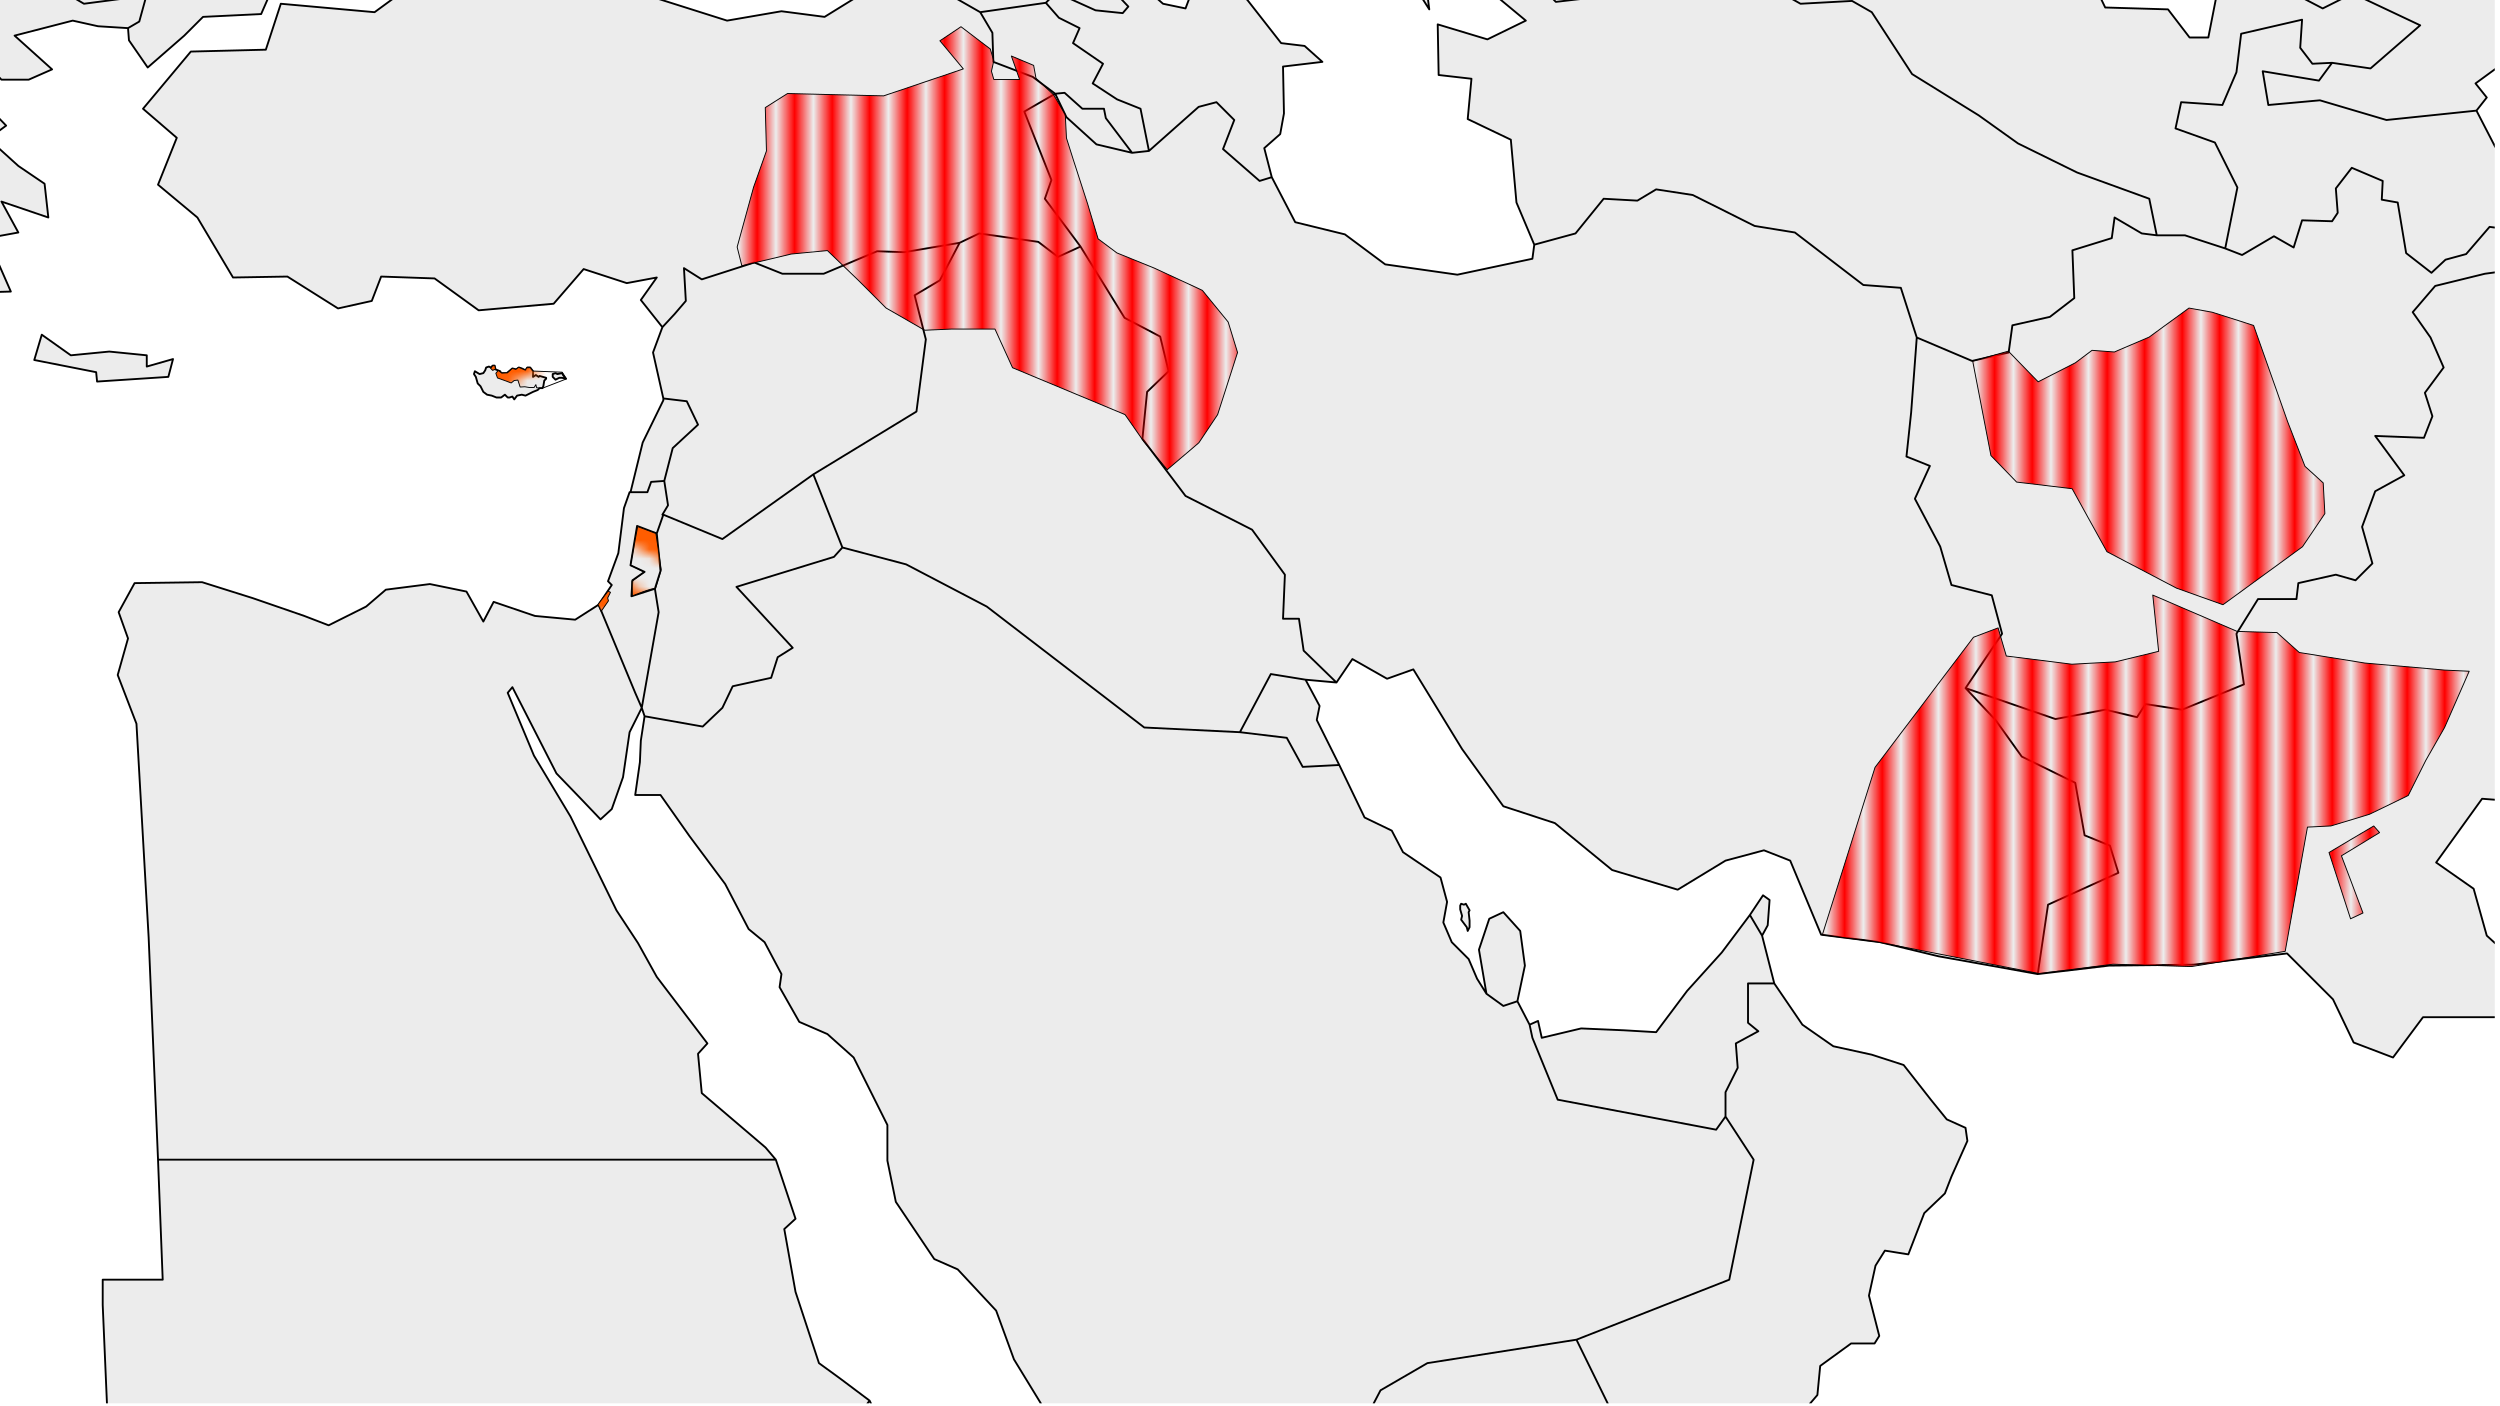 <?xml version="1.0" encoding="UTF-8" standalone="no"?>
<!--
*************Map created by Simplemaps.com********************		
*************Attribution is highly appreciated!***************
*************http://simplemaps.com****************************

The MIT License (MIT)

Copyright (c) 2020 Pareto Softare, LLC DBA Simplemaps.com

Permission is hereby granted, free of charge, to any person obtaining a copy
of this software and associated documentation files (the "Software"), to deal
in the Software without restriction, including without limitation the rights
to use, copy, modify, merge, publish, distribute, sublicense, and/or sell
copies of the Software, and to permit persons to whom the Software is
furnished to do so, subject to the following conditions:

The above copyright notice and this permission notice shall be included in
all copies or substantial portions of the Software.

THE SOFTWARE IS PROVIDED "AS IS", WITHOUT WARRANTY OF ANY KIND, EXPRESS OR
IMPLIED, INCLUDING BUT NOT LIMITED TO THE WARRANTIES OF MERCHANTABILITY,
FITNESS FOR A PARTICULAR PURPOSE AND NONINFRINGEMENT. IN NO EVENT SHALL THE
AUTHORS OR COPYRIGHT HOLDERS BE LIABLE FOR ANY CLAIM, DAMAGES OR OTHER
LIABILITY, WHETHER IN AN ACTION OF CONTRACT, TORT OR OTHERWISE, ARISING FROM,
OUT OF OR IN CONNECTION WITH THE SOFTWARE OR THE USE OR OTHER DEALINGS IN
THE SOFTWARE.

-->

<svg
   baseprofile="tiny"
   fill="#ececec"
   height="540"
   stroke="#000000"
   stroke-linecap="round"
   stroke-linejoin="round"
   stroke-width="0.2"
   version="1.2"
   viewbox="0 0 2000 857"
   width="960"
   id="svg301"
   sodipodi:docname="middle-east.svg"
   inkscape:version="1.3.2 (091e20e, 2023-11-25, custom)"
   xml:space="preserve"
   viewBox="95.784 75.68 266.667 150"
   xmlns:inkscape="http://www.inkscape.org/namespaces/inkscape"
   xmlns:sodipodi="http://sodipodi.sourceforge.net/DTD/sodipodi-0.dtd"
   xmlns:xlink="http://www.w3.org/1999/xlink"
   xmlns="http://www.w3.org/2000/svg"
   xmlns:svg="http://www.w3.org/2000/svg"><defs
     id="defs301"><pattern
       inkscape:collect="always"
       xlink:href="#Wave 2"
       preserveAspectRatio="xMidYMid"
       id="pattern379"
       patternTransform="translate(-577.461,615.78)"
       x="0"
       y="0" /><pattern
       inkscape:collect="always"
       xlink:href="#Wave 2"
       preserveAspectRatio="xMidYMid"
       id="pattern376"
       patternTransform="translate(-577.461,615.78)" /><pattern
       inkscape:collect="always"
       xlink:href="#Strips2_1"
       preserveAspectRatio="xMidYMid"
       id="pattern360"
       patternTransform="matrix(2,0,0,2,-1012.461,-161.22)"
       x="0"
       y="0" /><pattern
       inkscape:collect="always"
       xlink:href="#Strips2_1"
       preserveAspectRatio="xMidYMid"
       id="pattern359"
       patternTransform="matrix(2,0,0,2,-1012.461,-161.22)"
       x="0"
       y="0" /><pattern
       inkscape:collect="always"
       xlink:href="#Strips2_1"
       preserveAspectRatio="xMidYMid"
       id="pattern309"
       patternTransform="matrix(2,0,0,2,-1012.461,-161.22)"
       x="0"
       y="0" /><pattern
       patternUnits="userSpaceOnUse"
       width="30"
       height="9"
       patternTransform="translate(435,777)"
       preserveAspectRatio="xMidYMid"
       style="fill:#ff5d00"
       id="Wave 2"
       inkscape:collect="always"
       inkscape:isstock="true"
       inkscape:label="Wave 2"><path
         id="path315"
         style="stroke:none;stroke-linecap:butt;stroke-linejoin:bevel;paint-order:stroke markers fill;stop-color:#000000"
         d="M 8,9 15,5.5 22,9 Z M 0,9 V 4 L 8,0 h 14 l 8,4 V 9 L 15,1 Z"
         sodipodi:nodetypes="cccccccccccc" /></pattern><pattern
       inkscape:collect="always"
       patternUnits="userSpaceOnUse"
       width="1.5"
       height="1"
       patternTransform="translate(0,0) scale(2,2)"
       preserveAspectRatio="xMidYMid"
       id="Strips2_1"
       style="fill:#ff0000"
       inkscape:stockid="Stripes 12 (2:1)"
       inkscape:isstock="true"
       inkscape:label="Stripes 12 (2:1)"><rect
         style="stroke:none"
         x="0"
         y="-0.5"
         width="1"
         height="2"
         id="rect197" /></pattern><clipPath
       clipPathUnits="userSpaceOnUse"
       id="clipPath5"><rect
         style="fill:#000000;stroke:#000000;stroke-width:0;stroke-linejoin:bevel;paint-order:stroke markers fill;stop-color:#000000"
         id="rect5-4"
         width="20"
         height="200"
         x="530"
         y="595" /></clipPath><clipPath
       clipPathUnits="userSpaceOnUse"
       id="clipPath1"><rect
         style="fill:#000000;fill-opacity:0;stroke:#000000;stroke-width:0.028"
         id="rect2"
         width="266.11"
         height="149.687"
         x="95.784"
         y="75.68" /></clipPath><clipPath
       clipPathUnits="userSpaceOnUse"
       id="clipPath2"><rect
         style="fill:#000000;fill-opacity:0;stroke:#000000;stroke-width:0.028"
         id="rect3"
         width="266.11"
         height="149.687"
         x="95.784"
         y="75.68" /></clipPath><clipPath
       clipPathUnits="userSpaceOnUse"
       id="clipPath3"><rect
         style="fill:#000000;fill-opacity:0;stroke:#000000;stroke-width:0.028"
         id="rect4"
         width="266.11"
         height="149.687"
         x="95.784"
         y="75.68" /></clipPath><clipPath
       clipPathUnits="userSpaceOnUse"
       id="clipPath4"><rect
         style="fill:#000000;fill-opacity:0;stroke:#000000;stroke-width:0.028"
         id="rect5"
         width="266.11"
         height="149.687"
         x="95.784"
         y="75.68" /></clipPath><clipPath
       clipPathUnits="userSpaceOnUse"
       id="clipPath6"><rect
         style="fill:#000000;fill-opacity:0;stroke:#000000;stroke-width:0.028"
         id="rect6"
         width="266.11"
         height="149.687"
         x="95.784"
         y="75.68" /></clipPath><clipPath
       clipPathUnits="userSpaceOnUse"
       id="clipPath7"><rect
         style="fill:#000000;fill-opacity:0;stroke:#000000;stroke-width:0.028"
         id="rect7"
         width="266.11"
         height="149.687"
         x="95.784"
         y="75.68" /></clipPath><clipPath
       clipPathUnits="userSpaceOnUse"
       id="clipPath8"><rect
         style="fill:#000000;fill-opacity:0;stroke:#000000;stroke-width:0.028"
         id="rect8"
         width="266.11"
         height="149.687"
         x="95.784"
         y="75.68" /></clipPath><clipPath
       clipPathUnits="userSpaceOnUse"
       id="clipPath9"><rect
         style="fill:#000000;fill-opacity:0;stroke:#000000;stroke-width:0.028"
         id="rect9"
         width="266.11"
         height="149.687"
         x="95.784"
         y="75.68" /></clipPath><clipPath
       clipPathUnits="userSpaceOnUse"
       id="clipPath10"><rect
         style="fill:#000000;fill-opacity:0;stroke:#000000;stroke-width:0.028"
         id="rect10"
         width="266.11"
         height="149.687"
         x="95.784"
         y="75.68" /></clipPath><clipPath
       clipPathUnits="userSpaceOnUse"
       id="clipPath11"><rect
         style="fill:#000000;fill-opacity:0;stroke:#000000;stroke-width:0.028"
         id="rect11"
         width="266.11"
         height="149.687"
         x="95.784"
         y="75.68" /></clipPath><clipPath
       clipPathUnits="userSpaceOnUse"
       id="clipPath12"><rect
         style="fill:#000000;fill-opacity:0;stroke:#000000;stroke-width:0.028"
         id="rect12"
         width="266.11"
         height="149.687"
         x="95.784"
         y="75.68" /></clipPath><clipPath
       clipPathUnits="userSpaceOnUse"
       id="clipPath13"><rect
         style="fill:#000000;fill-opacity:0;stroke:#000000;stroke-width:0.028"
         id="rect13"
         width="266.11"
         height="149.687"
         x="95.784"
         y="75.68" /></clipPath><clipPath
       clipPathUnits="userSpaceOnUse"
       id="clipPath14"><rect
         style="fill:#000000;fill-opacity:0;stroke:#000000;stroke-width:0.028"
         id="rect14"
         width="266.11"
         height="149.687"
         x="95.784"
         y="75.68" /></clipPath><clipPath
       clipPathUnits="userSpaceOnUse"
       id="clipPath15"><rect
         style="fill:#000000;fill-opacity:0;stroke:#000000;stroke-width:0.028"
         id="rect15"
         width="266.11"
         height="149.687"
         x="95.784"
         y="75.68" /></clipPath><clipPath
       clipPathUnits="userSpaceOnUse"
       id="clipPath16"><rect
         style="fill:#000000;fill-opacity:0;stroke:#000000;stroke-width:0.028"
         id="rect16"
         width="266.11"
         height="149.687"
         x="95.784"
         y="75.68" /></clipPath><clipPath
       clipPathUnits="userSpaceOnUse"
       id="clipPath17"><rect
         style="fill:#000000;fill-opacity:0;stroke:#000000;stroke-width:0.028"
         id="rect17"
         width="266.11"
         height="149.687"
         x="95.784"
         y="75.68" /></clipPath><clipPath
       clipPathUnits="userSpaceOnUse"
       id="clipPath18"><rect
         style="fill:#000000;fill-opacity:0;stroke:#000000;stroke-width:0.028"
         id="rect18"
         width="266.11"
         height="149.687"
         x="95.784"
         y="75.68" /></clipPath><clipPath
       clipPathUnits="userSpaceOnUse"
       id="clipPath19"><rect
         style="fill:#000000;fill-opacity:0;stroke:#000000;stroke-width:0.028"
         id="rect19"
         width="266.11"
         height="149.687"
         x="95.784"
         y="75.68" /></clipPath><clipPath
       clipPathUnits="userSpaceOnUse"
       id="clipPath20"><rect
         style="fill:#000000;fill-opacity:0;stroke:#000000;stroke-width:0.028"
         id="rect20"
         width="266.11"
         height="149.687"
         x="95.784"
         y="75.68" /></clipPath><clipPath
       clipPathUnits="userSpaceOnUse"
       id="clipPath21"><rect
         style="fill:#000000;fill-opacity:0;stroke:#000000;stroke-width:0.028"
         id="rect21"
         width="266.11"
         height="149.687"
         x="95.784"
         y="75.68" /></clipPath><clipPath
       clipPathUnits="userSpaceOnUse"
       id="clipPath22"><rect
         style="fill:#000000;fill-opacity:0;stroke:#000000;stroke-width:0.028"
         id="rect22"
         width="266.11"
         height="149.687"
         x="95.784"
         y="75.68" /></clipPath><clipPath
       clipPathUnits="userSpaceOnUse"
       id="clipPath23"><rect
         style="fill:#000000;fill-opacity:0;stroke:#000000;stroke-width:0.028"
         id="rect23"
         width="266.11"
         height="149.687"
         x="95.784"
         y="75.68" /></clipPath><clipPath
       clipPathUnits="userSpaceOnUse"
       id="clipPath24"><rect
         style="fill:#000000;fill-opacity:0;stroke:#000000;stroke-width:0.028"
         id="rect24"
         width="266.11"
         height="149.687"
         x="95.784"
         y="75.68" /></clipPath><clipPath
       clipPathUnits="userSpaceOnUse"
       id="clipPath25"><rect
         style="fill:#000000;fill-opacity:0;stroke:#000000;stroke-width:0.028"
         id="rect25"
         width="266.11"
         height="149.687"
         x="95.784"
         y="75.68" /></clipPath><clipPath
       clipPathUnits="userSpaceOnUse"
       id="clipPath26"><rect
         style="fill:#000000;fill-opacity:0;stroke:#000000;stroke-width:0.028"
         id="rect26"
         width="266.11"
         height="149.687"
         x="95.784"
         y="75.68" /></clipPath><clipPath
       clipPathUnits="userSpaceOnUse"
       id="clipPath27"><rect
         style="fill:#000000;fill-opacity:0;stroke:#000000;stroke-width:0.028"
         id="rect27"
         width="266.11"
         height="149.687"
         x="95.784"
         y="75.68" /></clipPath><clipPath
       clipPathUnits="userSpaceOnUse"
       id="clipPath28"><rect
         style="fill:#000000;fill-opacity:0;stroke:#000000;stroke-width:0.028"
         id="rect28"
         width="266.11"
         height="149.687"
         x="95.784"
         y="75.68" /></clipPath><clipPath
       clipPathUnits="userSpaceOnUse"
       id="clipPath29"><rect
         style="fill:#000000;fill-opacity:0;stroke:#000000;stroke-width:0.028"
         id="rect29"
         width="266.11"
         height="149.687"
         x="95.784"
         y="75.68" /></clipPath><clipPath
       clipPathUnits="userSpaceOnUse"
       id="clipPath30"><rect
         style="fill:#000000;fill-opacity:0;stroke:#000000;stroke-width:0.028"
         id="rect30"
         width="266.11"
         height="149.687"
         x="95.784"
         y="75.68" /></clipPath><clipPath
       clipPathUnits="userSpaceOnUse"
       id="clipPath31"><rect
         style="fill:#000000;fill-opacity:0;stroke:#000000;stroke-width:0.028"
         id="rect31"
         width="266.11"
         height="149.687"
         x="95.784"
         y="75.68" /></clipPath><clipPath
       clipPathUnits="userSpaceOnUse"
       id="clipPath32"><rect
         style="fill:#000000;fill-opacity:0;stroke:#000000;stroke-width:0.028"
         id="rect32"
         width="266.11"
         height="149.687"
         x="95.784"
         y="75.68" /></clipPath><clipPath
       clipPathUnits="userSpaceOnUse"
       id="clipPath33"><rect
         style="fill:#000000;fill-opacity:0;stroke:#000000;stroke-width:0.028"
         id="rect33"
         width="266.11"
         height="149.687"
         x="95.784"
         y="75.68" /></clipPath><clipPath
       clipPathUnits="userSpaceOnUse"
       id="clipPath34"><rect
         style="fill:#000000;fill-opacity:0;stroke:#000000;stroke-width:0.028"
         id="rect34"
         width="266.11"
         height="149.687"
         x="95.784"
         y="75.68" /></clipPath><clipPath
       clipPathUnits="userSpaceOnUse"
       id="clipPath35"><rect
         style="fill:#000000;fill-opacity:0;stroke:#000000;stroke-width:0.028"
         id="rect35"
         width="266.11"
         height="149.687"
         x="95.784"
         y="75.68" /></clipPath><clipPath
       clipPathUnits="userSpaceOnUse"
       id="clipPath36"><rect
         style="fill:#000000;fill-opacity:0;stroke:#000000;stroke-width:0.028"
         id="rect36"
         width="266.11"
         height="149.687"
         x="95.784"
         y="75.68" /></clipPath><clipPath
       clipPathUnits="userSpaceOnUse"
       id="clipPath37"><rect
         style="fill:#000000;fill-opacity:0;stroke:#000000;stroke-width:0.028"
         id="rect37"
         width="266.11"
         height="149.687"
         x="95.784"
         y="75.68" /></clipPath><clipPath
       clipPathUnits="userSpaceOnUse"
       id="clipPath38"><rect
         style="fill:#000000;fill-opacity:0;stroke:#000000;stroke-width:0.028"
         id="rect38"
         width="266.11"
         height="149.687"
         x="95.784"
         y="75.68" /></clipPath><clipPath
       clipPathUnits="userSpaceOnUse"
       id="clipPath39"><rect
         style="fill:#000000;fill-opacity:0;stroke:#000000;stroke-width:0.028"
         id="rect39"
         width="266.11"
         height="149.687"
         x="95.784"
         y="75.68" /></clipPath><clipPath
       clipPathUnits="userSpaceOnUse"
       id="clipPath40"><rect
         style="fill:#000000;fill-opacity:0;stroke:#000000;stroke-width:0.028"
         id="rect40"
         width="266.11"
         height="149.687"
         x="95.784"
         y="75.68" /></clipPath><clipPath
       clipPathUnits="userSpaceOnUse"
       id="clipPath41"><rect
         style="fill:#000000;fill-opacity:0;stroke:#000000;stroke-width:0.028"
         id="rect41"
         width="266.11"
         height="149.687"
         x="95.784"
         y="75.68" /></clipPath><clipPath
       clipPathUnits="userSpaceOnUse"
       id="clipPath42"><rect
         style="fill:#000000;fill-opacity:0;stroke:#000000;stroke-width:0.028"
         id="rect42"
         width="266.11"
         height="149.687"
         x="95.784"
         y="75.68" /></clipPath><clipPath
       clipPathUnits="userSpaceOnUse"
       id="clipPath43"><rect
         style="fill:#000000;fill-opacity:0;stroke:#000000;stroke-width:0.028"
         id="rect43"
         width="266.11"
         height="149.687"
         x="95.784"
         y="75.68" /></clipPath><clipPath
       clipPathUnits="userSpaceOnUse"
       id="clipPath44"><rect
         style="fill:#000000;fill-opacity:0;stroke:#000000;stroke-width:0.028"
         id="rect44"
         width="266.11"
         height="149.687"
         x="95.784"
         y="75.68" /></clipPath><clipPath
       clipPathUnits="userSpaceOnUse"
       id="clipPath45"><rect
         style="fill:#000000;fill-opacity:0;stroke:#000000;stroke-width:0.028"
         id="rect45"
         width="266.11"
         height="149.687"
         x="95.784"
         y="75.68" /></clipPath><clipPath
       clipPathUnits="userSpaceOnUse"
       id="clipPath46"><rect
         style="fill:#000000;fill-opacity:0;stroke:#000000;stroke-width:0.028"
         id="rect46"
         width="266.11"
         height="149.687"
         x="95.784"
         y="75.68" /></clipPath><clipPath
       clipPathUnits="userSpaceOnUse"
       id="clipPath47"><rect
         style="fill:#000000;fill-opacity:0;stroke:#000000;stroke-width:0.028"
         id="rect47"
         width="266.11"
         height="149.687"
         x="95.784"
         y="75.68" /></clipPath><clipPath
       clipPathUnits="userSpaceOnUse"
       id="clipPath48"><rect
         style="fill:#000000;fill-opacity:0;stroke:#000000;stroke-width:0.028"
         id="rect48"
         width="266.11"
         height="149.687"
         x="95.784"
         y="75.68" /></clipPath><clipPath
       clipPathUnits="userSpaceOnUse"
       id="clipPath49"><rect
         style="fill:#000000;fill-opacity:0;stroke:#000000;stroke-width:0.028"
         id="rect49"
         width="266.11"
         height="149.687"
         x="95.784"
         y="75.68" /></clipPath><clipPath
       clipPathUnits="userSpaceOnUse"
       id="clipPath50"><rect
         style="fill:#000000;fill-opacity:0;stroke:#000000;stroke-width:0.028"
         id="rect50"
         width="266.11"
         height="149.687"
         x="95.784"
         y="75.68" /></clipPath><clipPath
       clipPathUnits="userSpaceOnUse"
       id="clipPath51"><rect
         style="fill:#000000;fill-opacity:0;stroke:#000000;stroke-width:0.028"
         id="rect51"
         width="266.11"
         height="149.687"
         x="95.784"
         y="75.68" /></clipPath><clipPath
       clipPathUnits="userSpaceOnUse"
       id="clipPath52"><rect
         style="fill:#000000;fill-opacity:0;stroke:#000000;stroke-width:0.028"
         id="rect52"
         width="266.11"
         height="149.687"
         x="95.784"
         y="75.68" /></clipPath><clipPath
       clipPathUnits="userSpaceOnUse"
       id="clipPath53"><rect
         style="fill:#000000;fill-opacity:0;stroke:#000000;stroke-width:0.028"
         id="rect53"
         width="266.11"
         height="149.687"
         x="95.784"
         y="75.68" /></clipPath><clipPath
       clipPathUnits="userSpaceOnUse"
       id="clipPath54"><rect
         style="fill:#000000;fill-opacity:0;stroke:#000000;stroke-width:0.028"
         id="rect54"
         width="266.11"
         height="149.687"
         x="95.784"
         y="75.68" /></clipPath><clipPath
       clipPathUnits="userSpaceOnUse"
       id="clipPath55"><rect
         style="fill:#000000;fill-opacity:0;stroke:#000000;stroke-width:0.028"
         id="rect55"
         width="266.11"
         height="149.687"
         x="95.784"
         y="75.68" /></clipPath><clipPath
       clipPathUnits="userSpaceOnUse"
       id="clipPath56"><rect
         style="fill:#000000;fill-opacity:0;stroke:#000000;stroke-width:0.028"
         id="rect56"
         width="266.11"
         height="149.687"
         x="95.784"
         y="75.68" /></clipPath><clipPath
       clipPathUnits="userSpaceOnUse"
       id="clipPath57"><rect
         style="fill:#000000;fill-opacity:0;stroke:#000000;stroke-width:0.028"
         id="rect57"
         width="266.11"
         height="149.687"
         x="95.784"
         y="75.68" /></clipPath><clipPath
       clipPathUnits="userSpaceOnUse"
       id="clipPath58"><rect
         style="fill:#000000;fill-opacity:0;stroke:#000000;stroke-width:0.028"
         id="rect58"
         width="266.11"
         height="149.687"
         x="95.784"
         y="75.68" /></clipPath><clipPath
       clipPathUnits="userSpaceOnUse"
       id="clipPath59"><rect
         style="fill:#000000;fill-opacity:0;stroke:#000000;stroke-width:0.028"
         id="rect59"
         width="266.11"
         height="149.687"
         x="95.784"
         y="75.68" /></clipPath><clipPath
       clipPathUnits="userSpaceOnUse"
       id="clipPath60"><rect
         style="fill:#000000;fill-opacity:0;stroke:#000000;stroke-width:0.028"
         id="rect60"
         width="266.11"
         height="149.687"
         x="95.784"
         y="75.68" /></clipPath></defs><sodipodi:namedview
     id="namedview301"
     pagecolor="#ffffff"
     bordercolor="#000000"
     borderopacity="0.25"
     inkscape:showpageshadow="2"
     inkscape:pageopacity="0.0"
     inkscape:pagecheckerboard="0"
     inkscape:deskcolor="#d1d1d1"
     inkscape:zoom="0.70710678"
     inkscape:cx="319.61227"
     inkscape:cy="481.53972"
     inkscape:window-width="2560"
     inkscape:window-height="1417"
     inkscape:window-x="-8"
     inkscape:window-y="-8"
     inkscape:window-maximized="1"
     inkscape:current-layer="svg301" /><path
     id="rest"
     clip-path="url(#clipPath18)"
     class="Cyprus"
     d="m 154.039,115.98 v 0.1 l -0.2,0.2 -0.1,0.6 -0.1,0.2 h -0.3 l -0.2,0.2 -0.5,0.2 -0.2,0.1 -0.6,0.3 -0.4,-0.1 -0.5,0.1 -0.3,0.4 -0.2,-0.3 -0.3,0.1 h -0.2 l -0.3,-0.3 -0.4,0.3 h -0.5 l -0.5,-0.2 -0.5,-0.1 -0.4,-0.3 -0.3,-0.6 -0.3,-0.3 -0.2,-0.7 -0.2,-0.3 0.1,-0.3 0.5,0.3 0.4,-0.1 0.2,-0.3 0.1,-0.3 0.3,-0.1 0.2,0.1 0.2,-0.2 h 0.2 l 0.1,0.4 0.5,0.2 0.1,0.2 h 0.6 l 0.6,-0.5 0.4,0.1 0.3,-0.2 0.3,0.1 0.4,0.2 0.2,-0.3 h 0.3 l 0.3,0.4 v 0.6 l 0.3,-0.2 0.3,0.2 0.1,-0.1 z m 1.7,-0.5 0.1,0.2 0.3,0.4 -0.4,-0.1 h -0.3 l -0.4,0.2 -0.3,-0.3 v -0.3 l 0.3,-0.1 0.2,0.1 z m 95.9,56.6 0.3,0.1 0.2,-0.1 0.4,0.7 -0.1,0.2 0.1,0.9 v 0.7 l -0.2,0.4 -0.1,-0.4 -0.6,-0.8 0.1,-0.4 -0.2,-0.7 v -0.4 z m 19.7,61.6 -4,1.7 -0.9,2.9 v 2.2 l -5.4,2.7 -30.5,12.1 -1.1,1.7 -1.5,0.5 -0.8,1.6 -2.8,-0.2 -1.7,0.9 -4,-0.3 -1.6,-3.8 v -3.5 l -1,-1.9 -1.3,-4.7 -1.8,-2.6 1.1,-0.4 -0.7,-2.9 0.6,-1.2 -0.4,-2.8 2.4,-2.1 -0.8,-2.7 1.3,-3.1 2.4,1.6 1.5,-0.6 6.4,-0.1 1.1,0.6 5.5,0.7 2.1,-0.3 1.5,2.1 2.6,-1.1 3.5,-6.7 5,-2.9 15.9,-2.5 5.2,10.6 z m 68.9,-164.2 1.7,0.6 -3,4.1 4.6,2.4 3.2,-1.6 7.2,3.4 -5.3,4.6 -4.1,-0.6 -2.1,0.1 -1.3,-1.7 0.2,-3 -6.5,1.5 -0.5,4.1 -1.5,3.5 -4.4,-0.3 -0.6,2.8 4.2,1.5 2.4,4.8 -1.3,6.5 -4.3,-1.4 h -3 l -0.8,-3.9 -7.7,-2.8 -6.3,-3.1 -4.2,-3 -7.1,-4.4 -4.3,-6.6 -2.1,-1.2 -5.5,0.3 -2.3,-1.3 -1.9,-5 -7.9,-3.4 -3.4,3.7 -3.8,2.2 1.7,3.2 -5.9,0.1 -6.2,-23.4 12,-3.7 1.1,0.5 9.2,4.5 4.8,2.4 6.6,5.7 5.7,-0.9 8.6,-0.5 7.6,4.6 1.5,6.4 2.6,0.1 2.5,5.2 6.7,0.2 2.3,3 h 2 l 0.9,-4.6 5.4,-4.4 z m -230.8,9.2 1.2,-0.7 1.1,-4 -2.7,-1.7 5,-2 4.6,0.8 0.9,2.5 4.8,2 -0.7,1.6 -6.2,0.3 -2,2 -3.9,3.4 -2,-2.9 z m 79.8,-4.6 5.5,-0.3 5.6,3.2 1.3,2.2 0.1,3.1 4.2,1.6 2.4,1.8 -3.3,1.9 2.9,7.3 -0.7,2 3.8,5.1 -2.4,1.1 -2.1,-1.6 -6.3,-0.9 -2.1,1 -5.9,1 -2.9,-0.1 -5.7,2.4 h -4.4 l -3,-1.2 -5.6,1.8 -1.9,-1.2 0.2,3.5 -1.2,1.4 -1.3,1.4 -2.3,-2.9 1.7,-2.4 -3.2,0.6 -4.6,-1.5 -3.2,3.7 -8,0.7 -4.7,-3.4 -5.7,-0.2 -1,2.6 -3.6,0.8 -5.4,-3.4 -5.8,0.1 -3.8,-6.4 -4.2,-3.5 2,-5 -3.6,-3.1 5.1,-6.1 8,-0.2 1.6,-4.9 10,0.9 5.6,-4.1 5.8,-1.8 8.5,-0.2 9.8,4.5 7.9,2.5 5.8,-1 4.6,0.6 z m 136.6,26.7 -1.6,-0.2 -2.9,-1.7 -0.3,2.2 -4.2,1.3 0.2,5.1 -2.6,2 -4,0.9 -0.4,2.9 -3.9,0.9 -5.9,-2.5 -1.7,-5.3 -4,-0.3 -7.3,-5.6 -4.3,-0.7 -6.6,-3.3 -3.9,-0.6 -2,1.2 -3.6,-0.2 -3,3.7 -4.4,1.2 -1.9,-4.5 -0.6,-6.7 -4.6,-2.2 0.4,-4.3 -3.5,-0.4 -0.1,-5.4 5.3,1.6 4.1,-2 -4.7,-3.9 -2.4,-3.6 -3.8,1.6 0.6,4.7 -2.6,-4.1 1.8,-2.2 5.6,-1.3 3.9,1.8 4.8,5 2.6,-0.3 5.9,-0.1 -1.7,-3.2 3.8,-2.2 3.4,-3.7 7.9,3.4 1.9,5 2.3,1.3 5.5,-0.3 2.1,1.2 4.3,6.6 7.1,4.4 4.2,3 6.3,3.1 7.7,2.8 z m 18.7,-18.4 -1.4,1.9 -6,-1 0.6,3.6 5.5,-0.5 7.1,2.1 9.6,-1 3.1,6 1.5,-0.7 3.7,1.5 0.5,2.5 1.8,3.6 h -5.4 l -3.8,-0.5 -2.5,2.9 -2.2,0.6 -1.5,1.4 -2.7,-2.1 -0.9,-5.4 -1.7,-0.3 0.1,-2 -3.3,-1.4 -1.7,2.2 0.2,2.6 -0.6,0.9 -3.2,-0.1 -0.9,2.9 -2.1,-1.2 -3.4,2 -1.8,-0.7 1.3,-6.5 -2.4,-4.8 -4.2,-1.5 0.6,-2.8 4.4,0.3 1.5,-3.5 0.5,-4.1 6.5,-1.5 -0.2,3 1.3,1.7 z m -162,43.9 -9.7,6.9 -6.3,-2.6 h -0.1 l 0.6,-1 -0.4,-2.6 0.9,-3.5 2.7,-2.5 -1.2,-2.5 -2.5,-0.3 -1.1,-4.9 1,-2.7 1.3,-1.4 1.2,-1.4 -0.2,-3.5 1.9,1.2 5.6,-1.8 3,1.2 h 4.4 l 5.7,-2.4 2.9,0.1 5.9,-1 -2.1,4 -2.7,1.6 1.2,4.7 -1,7.7 z m -4,121.7 -0.7,5.5 -2,6.4 -3.3,3.1 -11.6,-0.6 -2.6,-0.4 -0.4,1.4 -3.4,0.4 -53.9,-1.9 -1.3,-2.5 -1.9,0.4 0.5,-2.4 1.4,-2.6 -0.7,-2.7 1.8,-2 -1.2,-1.5 1.3,-3.9 2.5,-4.8 4.8,0.5 -1.1,-25.5 v -2.7 h 6.4 l -0.5,-12.8 h 22.3 21.5 22.1 l 2.1,6.3 -1.2,1.1 1.2,6.7 2.5,7.6 2.2,1.6 3.2,2.4 -2.7,3.6 -4,1.1 -1.7,2 -0.3,4.2 -2,9.5 z m 49.5,-94.2 5,0.6 1.7,3.1 3.9,-0.2 2.7,5.6 2.9,1.4 1.2,2.3 4,2.7 0.7,2.6 -0.4,2.2 0.9,2.1 1.8,1.8 0.9,2.1 1,1.6 1.8,1.3 1.5,-0.5 1.3,2.5 0.3,1.4 2.7,6.6 16.9,3.2 1,-1.4 3,4.6 -2.6,12.8 -16.3,6.4 -15.9,2.5 -5,2.9 -3.5,6.7 -2.6,1.1 -1.5,-2.1 -2.1,0.3 -5.5,-0.7 -1.1,-0.6 -6.4,0.1 -1.5,0.6 -2.4,-1.6 -1.3,3.1 0.8,2.7 -2.4,2.1 -0.9,-2.8 -1.8,-1.9 -0.5,-2.6 -3.1,-2.3 -3.3,-5.4 -1.9,-5.2 -4.1,-4.4 -2.5,-1.1 -4.1,-6.1 -0.9,-4.4 v -3.8 l -3.6,-7.2 -2.8,-2.5 -3,-1.3 -2.1,-3.7 0.2,-1.4 -1.8,-3.4 -1.7,-1.4 -2.5,-4.8 -3.8,-5.1 -3.1,-4.4 h -2.7 l 0.5,-3.5 0.1,-2.3 0.4,-2.6 6.2,1.1 2.1,-2 1.1,-2.3 4.1,-0.9 0.7,-2.2 1.6,-1 -6,-6.5 10.4,-3.2 0.9,-1 6.8,1.8 8.6,4.5 16.8,12.9 z m 29.6,28.7 -1.5,0.5 -1.8,-1.3 -0.8,-4.7 1.1,-3.3 1.5,-0.7 1.8,2 0.5,3.7 z m -91.8,-49.9 0.4,4 -0.6,1.9 -2.5,0.8 0.1,-1.7 1.3,-0.9 -1.5,-0.7 0.7,-4.2 z m 223.3,-19.9 -3.8,5.4 -5.7,1 -8.5,-1.6 -2,2.8 3.3,5.6 2.9,4.4 5.1,3.1 -3.8,3.7 1,4.6 -3.9,6.5 -2.2,6.5 -4.5,6.7 -6.5,-0.5 -4.9,6.8 4,2.8 1.4,5 3.5,3.2 1.8,5.5 h -12.1 l -3.2,4.3 -4.2,-1.6 -2.2,-4.6 -4.9,-4.9 -10,1.2 -9,0.1 -7.6,0.9 1.1,-7.4 7.5,-3.4 -0.9,-2.9 -2.7,-1.1 -1,-5.6 -5.7,-2.8 -2.8,-3.9 -3.2,-3.4 9.6,3.3 5.3,-1 3.4,0.8 0.9,-1.4 3.9,0.6 6.6,-2.7 -0.8,-5.4 2.3,-3.7 h 4.1 l 0.2,-1.7 4,-0.9 2.1,0.6 1.8,-1.8 -1.1,-3.9 1.4,-3.8 3.1,-1.7 -3.1,-4.2 5.2,0.2 0.9,-2.3 -0.8,-2.5 2,-2.7 -1.4,-3.2 -1.9,-2.7 2.4,-2.8 5.3,-1.3 5.9,-0.8 2.4,-1.1 2.9,-0.8 4.7,3 2.9,5 z m -105.4,62.8 -1.3,-2.2 1.4,-2.1 0.7,0.5 -0.2,2.7 z m -12.4,58.2 -2.2,-4.5 -5.2,-10.6 16.3,-6.4 2.6,-12.8 -3,-4.6 v -2.6 l 1.3,-2.6 -0.2,-2.6 2.4,-1.3 -1.1,-0.9 v -4.2 h 2.8 l 3,4.4 3.3,2.3 4.1,0.9 3.4,1.1 2.9,3.7 1.7,2.1 2,0.9 0.2,1.4 -1.7,3.8 -0.7,1.8 -2.2,2.1 -1.7,4.4 -2.5,-0.4 -1,1.6 -0.7,3.2 1.1,4.3 -0.5,0.8 h -2.5 l -3.3,2.4 -0.3,3.1 -1.2,1.4 -3.5,-0.1 -2,1.6 0.2,2.6 -2.6,1.8 -3.1,-0.6 -3.6,2.2 z m -104.7,-106.7 -1.4,0.1 -0.4,1.1 h -1.8 l 1.3,-5.3 2.2,-4.5 v -0.2 l 2.5,0.3 1.2,2.5 -2.7,2.5 z m 68.4,21.2 1.5,2.8 -0.3,1.5 2.4,4.8 -3.9,0.2 -1.7,-3.1 -5,-0.6 3.3,-6.2 z m 153,-79.2 -0.2,1.4 -6.9,3.4 -1,2.6 -6.4,0.7 -0.6,4.1 -5.8,-0.9 -3.2,1.3 -4.1,3 1.2,1.5 -1.1,1.4 -9.6,1 -7.1,-2.1 -5.5,0.5 -0.6,-3.6 6,1 1.4,-1.9 4.1,0.6 5.3,-4.6 -7.2,-3.4 -3.2,1.6 -4.6,-2.4 3,-4.1 -1.7,-0.6 0.3,-2.8 3.1,-0.9 9.2,2.2 -0.5,-3.7 2.5,-1.4 8.2,2.7 1.6,-0.7 8.6,0.2 7.9,0.6 3.4,2.3 z m -202.4,65.1 -0.9,1 -10.4,3.2 6,6.5 -1.6,1 -0.7,2.2 -4.1,0.9 -1.1,2.3 -2.1,2 -6.2,-1.1 -0.3,-0.9 1.8,-10.2 -0.4,-2.5 0.6,-1.9 -0.4,-4 0.7,-2 6.3,2.6 9.7,-6.9 z m -19,-7.1 0.4,2.6 -0.6,1 h 0.1 l -0.7,2 -2.1,-0.8 -0.7,4.2 1.5,0.7 -1.3,0.9 -0.1,1.7 2.5,-0.8 0.4,2.5 -1.8,10.2 -0.7,-1.6 -3.9,-9.4 1.4,-2.1 -0.4,-0.4 1.1,-3 0.6,-4.8 0.6,-1.7 h 0.1 1.8 l 0.4,-1.1 z m 44.4,-25 4.7,7.6 3.8,2 0.9,3.7 -2.3,2.2 -0.5,5 4.6,6.1 7.1,3.6 3.5,4.8 -0.2,4.7 h 1.7 l 0.5,3.4 3.5,3.4 -3.3,-0.3 -3.7,-0.6 -3.3,6.2 -10.2,-0.5 -16.8,-12.9 -8.6,-4.5 -6.8,-1.8 -3.1,-7.8 11,-6.7 1,-7.7 -1.2,-4.7 2.7,-1.6 2.1,-4 2.1,-1 6.3,0.9 2.1,1.6 z m 5.5,-10 1.8,-0.2 5.3,-4.7 1.9,-0.5 1.9,1.9 -1.2,3.1 3.9,3.4 1.3,-0.4 2.5,4.8 5.3,1.3 4.3,3.2 7.7,1.1 8,-1.7 0.2,-1.5 4.4,-1.2 3,-3.7 3.6,0.2 2,-1.2 3.9,0.6 6.6,3.3 4.3,0.7 7.3,5.6 4,0.3 1.7,5.3 -0.6,8 -0.5,4.7 2.5,1 -1.6,3.5 2.7,5.1 1.2,4.1 4.3,1.1 1.1,4.1 -3.9,5.8 3.2,3.4 2.8,3.9 5.7,2.8 1,5.6 2.7,1.1 0.9,2.9 -7.5,3.4 -1.1,7.4 -10.6,-1.9 -6.2,-1.5 -6.3,-0.8 -3.3,-7.9 -2.8,-1.1 -4.1,1.1 -5.1,3.1 -7,-2.1 -6.1,-5 -5.5,-1.8 -4.4,-6.1 -5.2,-8.5 -2.8,1 -3.7,-2.1 -1.7,2.5 -3.5,-3.4 -0.5,-3.4 h -1.7 l 0.2,-4.7 -3.5,-4.8 -7.1,-3.6 -4.6,-6.1 0.5,-5 2.3,-2.2 -0.9,-3.7 -3.8,-2 -4.7,-7.6 -3.8,-5.1 0.7,-2 -2.9,-7.3 3.3,-1.9 1.2,2.5 3.2,2.9 z m -107.1,-13.3 -3.2,-0.2 -2.7,-0.6 -6.2,1.6 4,3.6 -2.5,1.1 h -2.9 l -3.1,-3.3 -0.9,1.4 1.6,3.8 2.9,3 -1.9,1.4 3.2,2.9 2.8,1.9 0.4,3.6 -5,-1.7 1.8,3.3 -3.3,0.6 2.5,5.7 -3.5,0.1 -4.6,-2.8 -2.4,-5.1 -1.3,-4.3 -2.3,-2.9 -3,-3.7 -0.5,-1.8 2.2,-3.1 0.1,-2.1 1.7,-0.9 -0.1,-1.7 3.4,-0.5 1.8,-1.4 2.8,0.1 0.8,-1.1 1,-0.2 3.8,0.2 4,-1.8 3.9,2.3 4.6,-0.6 -0.3,-3.2 2.7,1.7 -1.1,4 z m -9.2,32.7 3.1,2.2 4.1,-0.4 4,0.4 v 1.2 l 2.8,-0.8 -0.5,1.9 -7.6,0.5 -0.1,-1 -6.6,-1.3 z m 103,-44.7 5.1,1.3 2.1,2.6 3.6,1.5 -1.2,0.8 3.3,3.5 -0.6,0.7 -2.9,-0.3 -4.2,-1.9 -1.1,1.1 -7,1 -5.6,-3.2 -5.5,0.3 0.3,-2.7 -2.1,-4.3 -3.4,-2.4 -3,-0.7 -2.2,-1.9 0.4,-0.8 4.6,1.1 7.7,1 7.6,3.1 1.2,1.2 z m 13.2,192.4 -1.7,1.6 -2.4,-0.6 -2,-2.1 -2.5,-3.7 -2.6,-2.1 -1.5,-2.2 -5,-2.6 -3.9,-0.1 -1.4,-1.3 -3.2,1.5 -3.6,-2.9 -1.5,4.8 -6.6,-1.4 -0.7,-2.5 2,-9.5 0.3,-4.2 1.7,-2 4,-1.1 2.7,-3.6 3.6,7.4 1.9,5.9 3.2,3.1 8,6.1 3.3,3.6 3.2,3.8 1.8,2.2 z m -56.8,-118.9 3.9,9.4 0.7,1.6 -1.3,2.6 -0.7,4.8 -1.2,3.4 -1.2,1.1 -2,-2.1 -2.7,-2.8 -4.7,-9.2 -0.5,0.6 2.8,6.7 3.9,6.5 4.9,10 2.3,3.5 2,3.6 5.4,7.1 -1,1.1 0.4,4.2 6.8,5.8 1.1,1.3 h -22.1 -21.5 -22.3 l -1,-23.7 -1.3,-22.8 -2,-5.2 1.1,-3.9 -1,-2.8 1.7,-3.1 7.2,-0.1 5.4,1.7 5.5,1.9 2.6,1 4,-2 2.1,-1.8 4.7,-0.6 3.9,0.8 1.8,3.2 1.1,-2.1 4.4,1.5 4.3,0.4 z m -39.5,-79.8 -2.3,2.6 -1.3,4.5 2.1,3.6 -4.6,-0.8 -5,2 0.3,3.2 -4.6,0.6 -3.9,-2.3 -4,1.8 -3.8,-0.2 -0.8,-4.2 -2.8,-2.1 0.7,-0.8 -0.6,-0.8 0.6,-2 1.8,-2 -2.8,-2.7 -0.7,-2.4 1.1,-1.4 1.8,2.6 1.9,-0.4 4,0.9 7.6,0.4 2.3,-1.6 5.9,-1.5 4,2.3 z m 102.7,14.6 2.5,-2.6 3.5,3.3 3.6,4.6 2.5,0.3 1.9,1.7 -4.2,0.5 0.1,5 -0.4,2.2 -1.7,1.5 0.8,3.1 -1.3,0.4 -3.9,-3.4 1.2,-3.1 -1.9,-1.9 -1.9,0.5 -5.3,4.7 -0.9,-4.5 -2.5,-1 -2.6,-1.7 1.1,-2.1 -3.2,-2.2 0.7,-1.6 -2.2,-1.1 -1.4,-1.6 1.1,-1.1 4.2,1.9 2.9,0.3 0.6,-0.7 -3.3,-3.5 1.2,-0.8 1.5,0.2 4.3,3.8 2.4,0.5 z m -6.3,17 -3.8,-0.9 -3.2,-2.9 -1.2,-2.5 1,-0.1 1.9,1.7 h 2.3 l 0.2,1 z m 1.8,-0.2 -1.8,0.2 -2.8,-3.7 -0.2,-1 h -2.3 l -1.9,-1.7 -1,0.1 -2.4,-1.8 -4.2,-1.6 -0.1,-3.1 -1.3,-2.2 7,-1 1.4,1.6 2.2,1.1 -0.7,1.6 3.2,2.2 -1.1,2.1 2.6,1.7 2.5,1 z m 65.4,83.7 1.3,5.1 h -2.8 v 4.2 l 1.1,0.9 -2.4,1.3 0.2,2.6 -1.3,2.6 v 2.6 l -1,1.4 -16.9,-3.2 -2.7,-6.6 -0.3,-1.4 0.9,-0.4 0.4,1.8 4.2,-1 4.6,0.2 3.4,0.2 3.3,-4.4 3.7,-4.1 3,-4 z m 86.8,-75.1 1.5,1.8 -2.9,0.8 -2.4,1.1 -5.9,0.8 -5.3,1.3 -2.4,2.8 1.9,2.7 1.4,3.2 -2,2.7 0.8,2.5 -0.9,2.3 -5.2,-0.2 3.1,4.2 -3.1,1.7 -1.4,3.8 1.1,3.9 -1.8,1.8 -2.1,-0.6 -4,0.9 -0.2,1.7 h -4.1 l -2.3,3.7 0.8,5.4 -6.6,2.7 -3.9,-0.6 -0.9,1.4 -3.4,-0.8 -5.3,1 -9.6,-3.3 3.9,-5.8 -1.1,-4.1 -4.3,-1.1 -1.2,-4.1 -2.7,-5.1 1.6,-3.5 -2.5,-1 0.5,-4.7 0.6,-8 5.9,2.5 3.9,-0.9 0.4,-2.9 4,-0.9 2.6,-2 -0.2,-5.1 4.2,-1.3 0.3,-2.2 2.9,1.7 1.6,0.2 h 3 l 4.3,1.4 1.8,0.7 3.4,-2 2.1,1.2 0.9,-2.9 3.2,0.1 0.6,-0.9 -0.2,-2.6 1.7,-2.2 3.3,1.4 -0.1,2 1.7,0.3 0.9,5.4 2.7,2.1 1.5,-1.4 2.2,-0.6 2.5,-2.9 3.8,0.5 z"
     inkscape:label="rest"
     sodipodi:nodetypes="ccccccccccccccccccccccccccccccccccccccccccccccccccccccccccccccccccccccccccccccccccccccccccccccccccccccccccccccccccccccccccccccccccccccccccccccccccccccccccccccccccccccccccccccccccccccccccccccccccccccccccccccccccccccccccccccccccccccccccccccccccccccccccccccccccccccccccccccccccccccccccccccccccccccccccccccccccccccccccccccccccccccccccccccccccccccccccccccccccccccccccccccccccccccccccccccccccccccccccccccccccccccccccccccccccccccccccccccccccccccccccccccccccccccccccccccccccccccccccccccccccccccccccccccccccccccccccccccccccccccccccccccccccccccccccccccccccccccccccccccccccccccccccccccccccccccccccccccccccccccccccccccccccccccccccccccccccccccccccccccccccccccccccccccccccccccccccccccccccccccccccccccccccccccccccccccccccccccccccccccccccccccccccccccccccccccccccccccccccccccccccccccccccccccccccccccccccccccccccccccccccccccccccccccccccccccccccccccccccccccccccccccccccccccccccccccccccccccccccccccccccccccccccccccccccccccccccccccccccccccccccccccccccccccccccccccccccccccccccccccccccccccccccccccccccccccccccccccccccccccccccccccccccccccccccccccccccccccccccccccccccccccccccccccccccccccccccccccccccccccccccccccccccccccccccccccccccccccccccccccccccccccccccccccccc" /><path
     id="Northern_Cyprus"
     style="fill:url(#pattern379);fill-opacity:1;stroke:#000000;stroke-width:0.1;stroke-linejoin:miter;stroke-dasharray:none;stroke-dashoffset:0;stroke-opacity:1;paint-order:normal"
     d="m 148.562,114.668 -0.23,0.031 -0.215,0.268 0.215,0.221 0.307,-0.129 z m 2.539,0.184 -0.291,0.229 -0.383,-0.105 -0.52,0.473 -0.598,0.031 -0.375,-0.291 -0.26,0.307 0.176,0.498 0.705,0.252 0.756,0.283 0.322,-0.26 0.389,-0.047 0.246,0.742 0.496,-0.031 0.506,0.084 0.488,-0.008 0.184,-0.299 0.084,0.33 0.59,0.06 2.6,-1.01 -0.467,-0.711 -3.111,-0.121 -0.299,-0.375 -0.375,0.021 -0.145,0.254 z"
     inkscape:label="Northern Cyprus"
     clip-path="url(#clipPath15)"
     sodipodi:nodetypes="cccccccccccccccccccccccccccccccc" /><path
     id="State_of_Palestine"
     style="fill:url(#pattern376);fill-opacity:1;stroke:#000000;stroke-width:0.1;stroke-linejoin:miter;stroke-dasharray:none;stroke-dashoffset:0;stroke-opacity:1;paint-order:normal"
     d="m 163.801,131.85 -0.779,4.109 1.471,0.736 -1.297,0.994 0.043,1.559 c 0,0 2.164,-0.909 2.467,-0.779 l 0.606,-2.033 -0.562,-3.85 z m -3.158,6.879 -1.082,1.428 0.346,0.736 0.779,-1.125 -0.086,-0.303 0.303,-0.607 z"
     inkscape:label="State of Palestine"
     clip-path="url(#clipPath14)"
     sodipodi:nodetypes="cccccccccccccccc" /><path
     style="fill:url(#pattern309);fill-opacity:1;stroke:#000000;stroke-width:0.1"
     d="m 306.205,114.198 1.945,10.076 2.74,2.828 5.922,0.707 3.712,6.718 7.425,3.889 4.95,1.768 8.485,-6.187 2.386,-3.536 -0.177,-3.27 -1.944,-1.768 -1.856,-4.773 -3.624,-10.253 -4.419,-1.414 -2.475,-0.442 -4.243,3.094 -3.712,1.591 -2.386,-0.177 -1.768,1.326 -3.978,2.033 -3.182,-3.27 z"
     id="Hazarajat"
     inkscape:label="Hazarajat "
     clip-path="url(#clipPath8)"
     sodipodi:nodetypes="cccccccccccccccccccccc" /><path
     style="fill:url(#pattern359);fill-opacity:1;stroke:#000000;stroke-width:0.1;stroke-dasharray:none;stroke-opacity:1"
     d="m 174.914,104.03 -0.5,-2 1.75,-6.375 1.375,-3.875 -0.125,-4.625 2.375,-1.5 5,0.125 5.25,0.125 8.5,-2.875 -2.5,-3 2.25,-1.5 3.125,2.375 0.375,1.25 -0.25,1.125 0.25,0.875 h 2.75 l -0.875,-2.5 2.375,1 0.25,1.375 1.875,1.75 1.25,2.125 0.125,2.5 0.75,2.375 1.5,4.625 1.125,3.75 2,1.5 4,1.625 5.125,2.375 2.75,3.375 1,3.25 -2.125,6.625 -2,3 -3.375,2.875 -2.5,-3 -2,-2.875 -4.5,-1.875 -7.5,-3.125 -1.875,-4.125 h -4.625 l -2.875,0.125 -4.125,-2.375 -3,-3 -3.25,-3.125 -3.875,0.375 z"
     id="Kurdistan"
     inkscape:label="Kurdistan"
     clip-path="url(#clipPath3)"
     sodipodi:nodetypes="ccccccccccccccccccccccccccccccccccccccccccccc" /><path
     id="Balochistan"
     style="fill:url(#pattern360);fill-opacity:1;stroke:#000000;stroke-width:0.1;stroke-dasharray:none;stroke-opacity:1"
     d="m 325.414,139.155 0.625,6 -4.625,1.125 -4.625,0.25 -7,-0.875 -0.875,-3 -2.625,1 -10.5,13.875 -5.625,17.875 5.875,0.75 17.25,3.375 7.875,-1 8.375,0.25 10,-1.625 2.375,-13.25 2.5,-0.125 4.125,-1.25 4.125,-2 1.875,-3.75 2,-3.5 2.625,-6 -2.625,-0.125 -8.5,-0.75 -7,-1.125 -2.375,-2.125 -4.25,-0.125 z m 23.57,24.629 -4.773,2.828 2.299,7.072 1.326,-0.619 -2.299,-6.1 4.066,-2.475 z"
     inkscape:label="Balochistan"
     clip-path="url(#clipPath2)"
     sodipodi:nodetypes="cccccccccccccccccccccccccccccccccc" /></svg>
